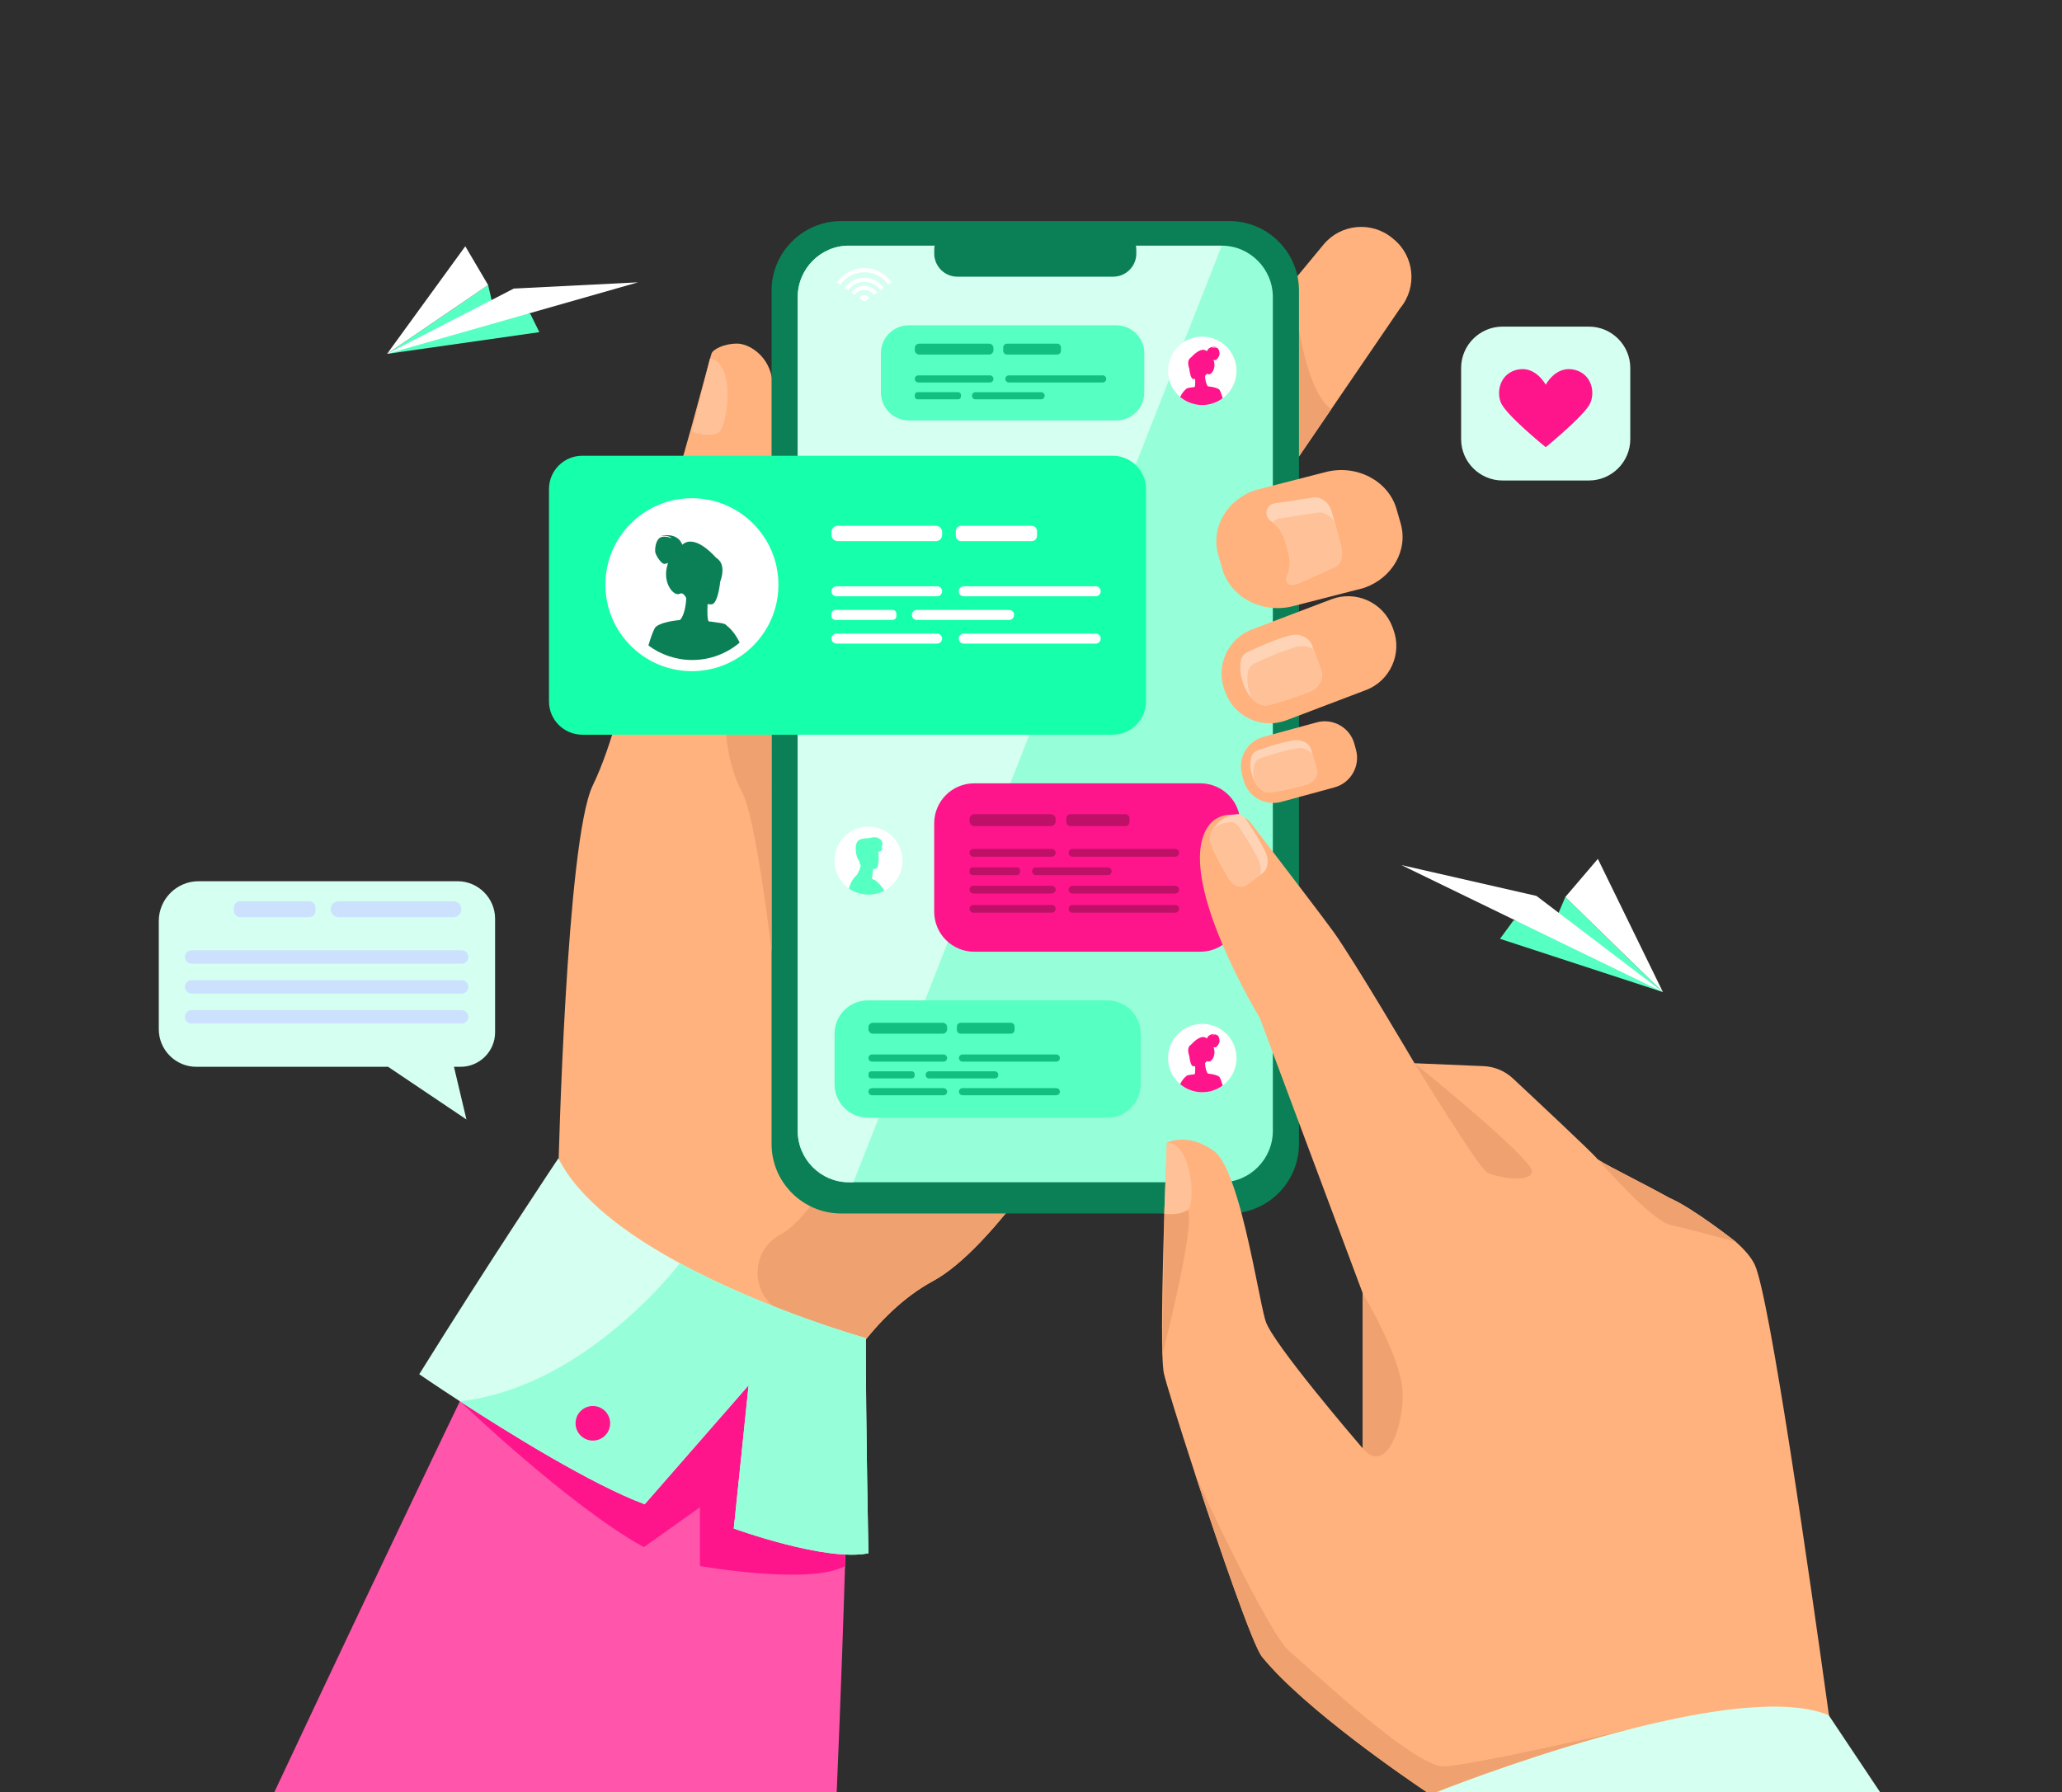 <svg width="398" height="346" viewBox="0 0 398 346" fill="none" xmlns="http://www.w3.org/2000/svg">
<rect x="0" y="0" width="398" height="346" fill="#808080" stroke="none"/>
<g clip-path="url(#clip0_626_602)">
<path d="M398 0H0V346H398V0Z" fill="#2E2E2E"/>
<path d="M232.659 171.6C232.659 171.6 216.09 204.737 199.261 227.611C192.564 236.714 185.826 244.191 180.076 247.31C174.447 250.362 169.681 255.102 165.738 260.356C155.524 273.959 150.813 290.989 150.813 290.989L107.777 225.898C107.777 225.898 109.246 162.272 114.413 151.628C121.944 136.118 125.581 104.781 128.474 98.541C130.62 93.913 136.749 70.006 137.338 68.249C137.594 67.491 139.632 66.33 142.281 66.333C144.406 66.333 148.016 68.387 148.925 72.608C153.528 93.941 147.987 108.011 148.051 108.637C149.674 125.032 144.794 137.201 148.217 140.424C148.345 140.543 148.58 140.486 148.916 140.274C154.848 136.466 191.672 82.796 196.205 81.637C200.995 80.414 232.659 171.6 232.659 171.6Z" fill="#FFB27D"/>
<path d="M163.76 278.106C163.76 278.106 163.173 307.032 161.496 345.988H52.943C77.755 293.088 99.327 248.563 99.327 248.563C99.327 248.563 161.136 250.452 163.76 278.106Z" fill="#FF55AB"/>
<path d="M270.285 59.455L256.957 78.987L243.881 98.155C243.083 99.117 242.16 99.451 241.162 99.356C238.025 99.058 234.142 94.532 231.115 92.027L230.809 91.775C226.818 88.474 226.254 82.511 229.556 78.525L249.544 54.369V54.367L255.473 47.203C258.774 43.214 264.737 42.65 268.726 45.95L269.032 46.203C273.023 49.502 273.585 55.465 270.285 59.455Z" fill="#FFB27D"/>
<path d="M256.958 78.987L243.881 98.155C243.083 99.117 242.161 99.451 241.162 99.356L249.544 54.369C249.562 54.621 250.986 74.805 256.958 78.987Z" fill="#EFA26F"/>
<path d="M199.261 227.609C192.564 236.712 185.826 244.189 180.076 247.309C174.447 250.36 169.681 255.101 165.738 260.355C161.202 258.24 156.031 255.761 150.979 253.305C144.825 250.315 144.588 241.579 150.617 238.342C150.676 238.311 150.733 238.278 150.79 238.247C156.438 235.015 162.226 223.608 162.226 223.608L199.261 227.609Z" fill="#EFA26F"/>
<path d="M137.038 69.238L133.552 83.312C133.552 83.312 136.601 84.559 138.558 83.59C140.515 82.621 142.112 69.996 137.038 69.238Z" fill="#FFC197"/>
<path d="M237.315 234.259H162.336C154.96 234.259 148.926 228.227 148.926 220.854V56.085C148.926 48.712 154.96 42.679 162.336 42.679H237.315C244.69 42.679 250.724 48.712 250.724 56.085V220.854C250.724 228.227 244.69 234.259 237.315 234.259Z" fill="#0B8056"/>
<path d="M245.68 57.353V218.303C245.68 223.763 241.243 228.23 235.824 228.23H163.827C158.408 228.23 153.972 223.763 153.972 218.303V57.353C153.972 51.893 158.408 47.426 163.827 47.426H235.824C241.243 47.426 245.68 51.893 245.68 57.353Z" fill="#96FFD9"/>
<path d="M235.824 47.426L164.718 228.23H163.827C158.408 228.23 153.972 223.763 153.972 218.303V57.353C153.972 51.893 158.408 47.426 163.827 47.426H235.824Z" fill="#D5FFF0"/>
<path d="M214.871 53.412H184.781C182.331 53.412 180.325 51.407 180.325 48.957V48.257C180.325 45.807 182.331 43.802 184.781 43.802H214.871C217.322 43.802 219.327 45.807 219.327 48.257V48.957C219.327 51.407 217.322 53.412 214.871 53.412Z" fill="#0B8056"/>
<path d="M263.651 133.215L261.662 133.969L248.298 139.047C247.985 139.166 247.668 139.267 247.352 139.346C242.927 140.497 238.219 138.137 236.559 133.772L236.364 133.258C234.585 128.581 236.959 123.297 241.638 121.519L254.097 116.785L255.002 116.441L256.99 115.687C261.669 113.908 266.952 116.282 268.73 120.962L268.925 121.475C270.704 126.155 268.332 131.437 263.651 133.215Z" fill="#FFB27D"/>
<path d="M252.797 133.521C250.567 134.366 246.53 135.866 244.37 136.175C243.759 136.263 242.633 135.931 241.583 134.781C240.953 134.092 240.349 133.11 239.902 131.75C239.693 131.11 239.518 130.473 239.445 129.816C239.362 129.046 239.385 128.278 239.518 127.515C239.641 126.828 240.11 126.203 240.793 125.873C240.795 125.871 240.8 125.871 240.804 125.868C243.1 124.771 246.194 123.435 248.909 122.69C250.785 122.173 252.683 123 253.277 124.641L253.557 125.408L254.992 129.335C255.585 130.97 254.62 132.835 252.797 133.521Z" fill="#FFD3B6"/>
<path d="M252.797 133.521C250.567 134.366 246.53 135.866 244.37 136.175C243.759 136.263 242.633 135.931 241.582 134.781C241.47 134.52 241.368 134.243 241.269 133.949C241.06 133.309 240.885 132.672 240.812 132.015C240.729 131.245 240.752 130.477 240.885 129.714C241.008 129.027 241.477 128.402 242.16 128.072C242.162 128.07 242.167 128.07 242.171 128.067C244.467 126.97 247.563 125.634 250.276 124.889C251.479 124.557 252.687 124.776 253.557 125.409L254.992 129.337C255.585 130.97 254.619 132.835 252.797 133.521Z" fill="#FFC197"/>
<path d="M257.587 151.999L247.281 154.804C244.149 155.657 240.89 153.792 240.037 150.66L239.72 149.494C238.867 146.363 240.733 143.106 243.865 142.253L254.171 139.448C257.303 138.595 260.562 140.46 261.415 143.592L261.733 144.758C262.583 147.887 260.718 151.147 257.587 151.999Z" fill="#FFB27D"/>
<path d="M252.013 151.494C250.12 151.999 246.698 152.892 244.905 152.989C244.252 153.025 242.946 152.473 242.093 150.759C241.884 150.344 241.705 149.863 241.565 149.306C241.441 148.801 241.345 148.299 241.335 147.792C241.323 147.194 241.399 146.605 241.565 146.029C241.714 145.508 242.147 145.06 242.73 144.853C242.735 144.851 242.737 144.851 242.74 144.848C244.704 144.154 247.341 143.325 249.624 142.927C251.2 142.651 252.695 143.408 253.064 144.708L253.33 145.635L254.125 148.422C254.491 149.711 253.56 151.083 252.013 151.494Z" fill="#FFD3B6"/>
<path d="M252.014 151.494C250.12 151.999 246.698 152.892 244.905 152.989C244.253 153.025 242.946 152.474 242.093 150.759C241.979 150.289 241.896 149.816 241.885 149.337C241.873 148.742 241.949 148.15 242.115 147.574C242.264 147.057 242.697 146.605 243.28 146.398C243.285 146.396 243.287 146.396 243.29 146.393C245.254 145.699 247.893 144.872 250.174 144.476C251.479 144.246 252.73 144.727 253.33 145.637L254.125 148.424C254.491 149.711 253.561 151.083 252.014 151.494Z" fill="#FFC197"/>
<path d="M88.761 270.51C88.761 270.51 109.974 290.822 124.273 298.664L135.1 290.986V302.312C135.1 302.312 156.393 306.077 163.109 302.312V271.427L103.302 241.453L88.761 270.51Z" fill="#FF158B"/>
<path d="M167.627 299.854C159.389 301.542 141.633 295.072 141.633 295.072L144.497 267.416L124.432 290.391C114.221 286.592 98.251 276.679 88.761 270.51C84.037 267.437 80.919 265.294 80.919 265.294C94.309 243.752 107.778 223.604 107.778 223.604C111.732 231.51 121.089 238.377 131.231 243.868C148.087 252.995 167.113 258.327 167.113 258.327C167.106 274.765 167.627 299.854 167.627 299.854Z" fill="#D5FFF0"/>
<path d="M263.325 113.469C263.253 113.495 263.178 113.521 263.102 113.545L249.591 117.014C243.65 118.54 237.507 115.327 235.938 109.872L235.135 107.078C233.628 101.842 236.867 96.366 242.387 94.591L246.848 93.446L255.898 91.123C261.839 89.597 267.982 92.809 269.552 98.264L270.354 101.058C271.841 106.222 268.709 111.618 263.325 113.469Z" fill="#FFB27D"/>
<path d="M257.134 109.698L250.57 112.656C250.56 112.658 250.548 112.661 250.529 112.666C250.266 112.737 249.999 112.791 249.735 112.831C249.624 112.848 249.511 112.86 249.402 112.872C249.356 112.877 249.309 112.877 249.264 112.874C248.541 112.85 248.046 112.083 248.357 111.398C248.977 110.047 249.146 108.485 248.729 106.949L248.573 106.378C248.573 106.372 248.572 106.366 248.568 106.36L248.06 104.497C247.656 103.013 246.8 101.769 245.68 100.871C245.545 100.76 245.407 100.658 245.265 100.561C243.967 99.664 244.298 97.629 245.817 97.205C245.831 97.2 245.845 97.198 245.858 97.193L253.062 96.103C254.843 95.621 256.558 96.989 257.044 98.771L257.622 100.894L258.854 105.419C259.337 107.199 258.915 109.215 257.134 109.698Z" fill="#FFD3B6"/>
<path d="M257.134 109.698L250.57 112.656C250.56 112.658 250.548 112.661 250.529 112.666C250.375 112.696 249.894 112.777 249.264 112.874C248.541 112.85 248.046 112.083 248.357 111.398C248.977 110.047 249.146 108.485 248.729 106.949L248.573 106.378C248.573 106.373 248.572 106.366 248.568 106.36L248.06 104.497C247.656 103.013 246.8 101.769 245.68 100.871C245.912 100.532 246.26 100.262 246.713 100.136C246.725 100.131 246.741 100.129 246.755 100.124L253.959 99.034C255.459 98.626 256.909 99.534 257.622 100.892L258.854 105.418C259.337 107.199 258.914 109.215 257.134 109.698Z" fill="#FFC197"/>
<path d="M148.925 183.729C148.925 183.729 145.978 158.006 143.257 152.991C140.537 147.974 138.237 137.928 142.42 130.464C146.604 122.998 148.049 108.637 148.049 108.637C149.672 125.032 144.792 137.201 148.215 140.424C148.343 140.543 148.578 140.486 148.914 140.274L148.925 183.729Z" fill="#EFA26F"/>
<path d="M112.395 141.832H214.761C218.315 141.832 221.195 138.952 221.195 135.4V94.413C221.195 90.86 218.313 87.981 214.761 87.981H112.395C108.841 87.981 105.961 90.861 105.961 94.413V135.4C105.961 138.952 108.843 141.832 112.395 141.832Z" fill="#16FFAB"/>
<path d="M215.479 81.159H175.412C172.44 81.159 170.031 78.75 170.031 75.779V68.183C170.031 65.211 172.441 62.802 175.412 62.802H215.479C218.452 62.802 220.861 65.212 220.861 68.183V75.779C220.861 78.75 218.452 81.159 215.479 81.159Z" fill="#56FFC2"/>
<path d="M213.721 215.766H167.529C163.969 215.766 161.083 212.88 161.083 209.321V199.559C161.083 196 163.969 193.115 167.529 193.115H213.721C217.28 193.115 220.167 196 220.167 199.559V209.321C220.167 212.88 217.282 215.766 213.721 215.766Z" fill="#56FFC2"/>
<path d="M231.676 183.729H188.036C183.77 183.729 180.315 180.273 180.315 176.01V158.939C180.315 154.674 183.772 151.219 188.036 151.219H231.676C235.941 151.219 239.397 154.676 239.397 158.939V176.01C239.397 180.273 235.939 183.729 231.676 183.729Z" fill="#FF158B"/>
<path d="M355.052 346H275.442C271.625 343.441 251.799 329.921 243.595 319.842C241.858 317.706 235.498 299.299 230.612 284.353C227.561 275.018 225.083 267.029 224.664 265.197C224.519 264.558 224.422 263.294 224.363 261.581V261.564C224.155 255.452 224.439 243.665 224.732 234.302L224.733 234.259L224.739 234.136C224.752 233.725 224.764 233.32 224.778 232.918V232.905C224.78 232.865 224.78 232.823 224.782 232.784C224.835 231.157 224.887 229.625 224.936 228.23C225.059 224.746 225.162 222.125 225.206 221.099L225.223 220.622C225.223 220.622 225.225 220.622 225.227 220.62C225.353 220.549 229.182 218.506 234.301 222.192C235.536 223.083 236.679 225.236 237.72 228.043C238.386 229.836 239.011 231.894 239.593 234.064C241.828 242.408 243.432 252.383 244.289 255.054C245.67 259.37 261.946 278.352 262.964 279.532C262.979 279.552 262.997 279.571 263.012 279.59V249.615L250.724 216.745L245.68 203.251L243.145 196.469C243.145 196.469 239.257 190.087 235.995 182.409C234.567 179.05 233.259 175.443 232.449 172.014C232.256 171.197 232.091 170.389 231.96 169.599C231.96 169.597 231.96 169.597 231.96 169.595C231.48 166.698 231.447 164.009 232.114 161.821C233.302 157.923 235.981 157.19 238.039 157.269C238.251 157.276 238.457 157.295 238.656 157.318C238.857 157.342 239.056 157.38 239.248 157.432C239.61 157.527 239.953 157.672 240.271 157.857C240.274 157.857 240.274 157.859 240.276 157.861C240.804 158.169 241.259 158.593 241.612 159.11C241.612 159.11 243.349 161.378 245.68 164.426C247.213 166.433 249.004 168.777 250.724 171.036C253.787 175.062 256.632 178.818 257.414 179.918C261.642 185.868 273.025 205.256 273.025 205.256L286.349 205.815C288.46 205.903 290.469 206.744 292.013 208.185C296.751 212.608 306.965 222.18 308.218 223.604C308.218 224.071 316.157 227.888 322.288 231.285C326.675 233.138 335.007 239.705 335.007 239.705C336.734 241.229 338.049 242.747 338.715 244.196C341.572 250.412 349.321 304.473 353.026 331.198C354.218 339.789 354.992 345.555 355.052 346Z" fill="#FFB27D"/>
<path d="M273.024 205.256C273.024 205.256 285.368 225.4 287.001 226.308C288.635 227.216 294.989 228.486 295.714 226.308C296.441 224.128 273.024 205.256 273.024 205.256Z" fill="#EFA26F"/>
<path d="M335.069 239.761C335.048 239.742 335.028 239.724 335.007 239.705C335.007 239.705 326.675 233.138 322.288 231.285C316.659 228.165 309.507 224.694 308.374 223.784C309.68 225.277 318.874 235.678 322.411 236.458C325.517 237.143 332.572 239.072 335.069 239.761Z" fill="#EFA26F"/>
<path d="M263.012 279.59V249.613C263.012 249.613 270.135 261.526 270.68 268.058C271.225 274.591 267.721 285.168 263.012 279.59Z" fill="#EFA26F"/>
<path d="M237.168 169.59C236.126 167.805 234.261 164.568 233.621 162.757C233.439 162.245 233.462 161.22 234.091 160.129C234.469 159.475 235.062 158.795 235.96 158.189C236.383 157.904 236.81 157.651 237.272 157.482C237.812 157.286 238.374 157.179 238.951 157.172C239.471 157.167 240.013 157.47 240.385 158.006C240.387 158.008 240.389 158.011 240.39 158.013C241.627 159.814 243.192 162.265 244.254 164.485C244.991 166.018 244.758 167.787 243.685 168.566L243.185 168.933L240.62 170.805C239.553 171.58 238.016 171.05 237.168 169.59Z" fill="#FFD3B6"/>
<path d="M237.168 169.59C236.126 167.805 234.261 164.568 233.621 162.757C233.439 162.245 233.462 161.22 234.091 160.129C234.259 159.99 234.439 159.857 234.633 159.724C235.055 159.439 235.483 159.186 235.945 159.016C236.485 158.821 237.047 158.715 237.623 158.707C238.144 158.702 238.686 159.004 239.058 159.541C239.06 159.542 239.061 159.546 239.063 159.548C240.3 161.348 241.865 163.8 242.927 166.019C243.399 167.002 243.474 168.08 243.183 168.931L240.619 170.803C239.553 171.58 238.016 171.05 237.168 169.59Z" fill="#FFC197"/>
<path d="M306.69 92.757H290.002C285.612 92.757 282.019 89.166 282.019 84.777V71.034C282.019 66.645 285.612 63.053 290.002 63.053H306.69C311.08 63.053 314.673 66.645 314.673 71.034V84.777C314.671 89.166 311.08 92.757 306.69 92.757Z" fill="#D5FFF0"/>
<path d="M289.668 77.663C290.575 80.052 298.35 86.329 298.35 86.329C298.35 86.329 300.883 84.27 303.231 82.054C304.987 80.414 306.63 78.686 307.017 77.663C307.938 75.288 306.96 71.89 303.562 71.316C300.179 70.74 298.35 74.281 298.35 74.281C298.35 74.281 296.52 70.74 293.124 71.316C292.534 71.416 292.014 71.603 291.568 71.862C289.452 73.042 288.919 75.705 289.668 77.663Z" fill="#FF158B"/>
<path d="M38.32 170.118H88.316C92.301 170.118 95.561 173.377 95.561 177.361V199.289C95.561 202.948 92.566 205.943 88.906 205.943H87.622L90.031 216.113L74.909 205.943H37.89C33.908 205.943 30.649 202.685 30.649 198.704V177.785C30.649 173.569 34.102 170.118 38.32 170.118Z" fill="#D5FFF0"/>
<path d="M36.979 186.034H89.109C89.818 186.034 90.4 185.452 90.4 184.743C90.4 184.034 89.818 183.453 89.109 183.453H36.979C36.27 183.453 35.688 184.034 35.688 184.743C35.688 185.452 36.268 186.034 36.979 186.034Z" fill="#CBE1FD"/>
<path d="M36.979 191.81H89.109C89.818 191.81 90.4 191.229 90.4 190.52C90.4 189.81 89.818 189.229 89.109 189.229H36.979C36.27 189.229 35.688 189.81 35.688 190.52C35.688 191.231 36.268 191.81 36.979 191.81Z" fill="#CBE1FD"/>
<path d="M36.979 197.589H89.109C89.818 197.589 90.4 197.007 90.4 196.298C90.4 195.589 89.818 195.007 89.109 195.007H36.979C36.27 195.007 35.688 195.589 35.688 196.298C35.688 197.007 36.268 197.589 36.979 197.589Z" fill="#CBE1FD"/>
<path d="M65.379 177.06H87.51C88.354 177.06 89.046 176.368 89.046 175.524C89.046 174.68 88.354 173.988 87.51 173.988H65.379C64.535 173.988 63.843 174.68 63.843 175.524C63.843 176.37 64.535 177.06 65.379 177.06Z" fill="#CBE1FD"/>
<path d="M46.36 177.06H59.676C60.344 177.06 60.891 176.514 60.891 175.846V175.202C60.891 174.534 60.344 173.988 59.676 173.988H46.36C45.692 173.988 45.145 174.534 45.145 175.202V175.846C45.145 176.515 45.692 177.06 46.36 177.06Z" fill="#CBE1FD"/>
<path d="M289.526 181.238L320.971 191.516L302.136 173.163L300.223 177.647L292.128 177.687L289.526 181.238Z" fill="#56FFC2"/>
<path d="M320.971 191.516L296.567 172.957L270.493 167.002L320.971 191.516Z" fill="white"/>
<path d="M302.135 173.163L320.971 191.516L308.415 165.803L302.135 173.163Z" fill="white"/>
<path d="M104.103 64.122L74.711 68.314L94.215 55.024L95.208 59.285L102.355 60.579L104.103 64.122Z" fill="#56FFC2"/>
<path d="M74.711 68.314L99.169 55.708L123.141 54.502L74.711 68.314Z" fill="white"/>
<path d="M94.215 55.024L74.711 68.314L89.809 47.542L94.215 55.024Z" fill="white"/>
<path d="M150.248 112.874C150.248 116.708 148.958 120.238 146.782 123.057C146.061 123.993 145.242 124.849 144.342 125.61C141.432 128.079 137.666 129.565 133.551 129.565C129.812 129.565 126.362 128.338 123.579 126.261C122.352 125.347 121.255 124.268 120.321 123.055C118.145 120.237 116.854 116.706 116.854 112.872C116.854 103.653 124.33 96.179 133.551 96.179C142.773 96.179 150.248 103.655 150.248 112.874Z" fill="white"/>
<path d="M140.26 120.764C140.215 120.714 140.172 120.667 140.131 120.624C139.938 120.477 139.746 120.385 138.975 120.252C138.582 120.187 138.037 120.109 137.263 120.008C137.263 120.008 137.097 119.989 137.009 119.982C136.95 119.977 136.888 119.972 136.815 119.965C136.594 119.849 136.536 118.931 136.538 117.962C136.538 117.889 136.54 117.816 136.54 117.744C136.543 117.377 136.555 117.015 136.569 116.69C136.569 116.669 136.571 116.65 136.571 116.63C137.049 116.669 137.365 116.666 137.365 116.666C138.255 116.595 138.81 114.211 139.009 112.284C139.009 112.284 139.449 111.227 139.449 110.083C139.449 109.44 139.31 108.77 138.878 108.244C138.653 107.974 138.445 107.796 138.253 107.684C138.198 107.628 138.141 107.578 138.085 107.53C137.258 106.611 133.894 103.169 131.686 105.16C131.629 104.961 130.911 102.726 127.429 103.457C127.645 103.435 129.189 103.29 129.635 103.914C129.575 103.888 128.227 103.29 127.377 103.812C126.984 104.051 126.74 104.547 126.602 105.07C126.6 105.073 126.6 105.077 126.599 105.08C126.599 105.084 126.597 105.085 126.597 105.089V105.091C126.595 105.096 126.593 105.101 126.593 105.106C126.578 105.177 126.561 105.248 126.545 105.319C126.543 105.329 126.54 105.34 126.538 105.352C126.538 105.355 126.536 105.357 126.536 105.36C126.536 105.362 126.536 105.362 126.536 105.364C126.432 105.904 126.432 106.428 126.495 106.682C126.625 107.227 127.585 108.85 128.222 108.85C128.464 108.85 128.72 108.77 128.949 108.672C128.85 108.959 128.762 109.274 128.689 109.616C128.012 112.798 130.127 115.215 131.222 114.616C131.925 114.234 132.456 115.462 132.456 115.462L132.46 115.457C132.356 117.784 131.717 119.303 131.243 119.681C131.073 119.7 130.707 119.745 130.248 119.818V119.816C130.248 119.816 128.634 119.993 127.405 120.527C127.395 120.531 127.386 120.534 127.376 120.539C127.095 120.655 126.856 120.785 126.678 120.927C126.676 120.93 126.675 120.932 126.673 120.932V120.934C126.58 121.007 126.503 121.084 126.448 121.167C126.419 121.202 126.394 121.237 126.375 121.273C125.965 122.055 125.552 123.23 125.155 124.607C127.516 126.368 130.442 127.409 133.614 127.409C137.104 127.409 140.298 126.148 142.766 124.055C141.859 122.166 140.824 121.192 140.26 120.764Z" fill="#0B8056"/>
<path d="M180.65 104.464H161.683C161.026 104.464 160.487 103.926 160.487 103.269V102.698C160.487 102.041 161.026 101.503 161.683 101.503H180.65C181.308 101.503 181.846 102.041 181.846 102.698V103.269C181.844 103.926 181.308 104.464 180.65 104.464Z" fill="white"/>
<path d="M180.879 115.109H161.451C160.92 115.109 160.486 114.675 160.486 114.144C160.486 113.613 160.92 113.178 161.451 113.178H180.879C181.41 113.178 181.844 113.613 181.844 114.144C181.844 114.673 181.41 115.109 180.879 115.109Z" fill="white"/>
<path d="M172.279 119.676H161.224C160.818 119.676 160.486 119.344 160.486 118.937V118.486C160.486 118.079 160.818 117.747 161.224 117.747H172.279C172.685 117.747 173.017 118.079 173.017 118.486V118.937C173.019 119.344 172.685 119.676 172.279 119.676Z" fill="white"/>
<path d="M194.805 119.676H176.945C176.435 119.676 176.018 119.259 176.018 118.749V118.673C176.018 118.162 176.435 117.745 176.945 117.745H194.805C195.316 117.745 195.733 118.162 195.733 118.673V118.749C195.733 119.259 195.316 119.676 194.805 119.676Z" fill="white"/>
<path d="M211.494 115.109H186.02C185.489 115.109 185.054 114.675 185.054 114.144C185.054 113.613 185.489 113.178 186.02 113.178H211.494C212.025 113.178 212.459 113.613 212.459 114.144C212.459 114.673 212.023 115.109 211.494 115.109Z" fill="white"/>
<path d="M180.879 124.245H161.451C160.92 124.245 160.486 123.811 160.486 123.28C160.486 122.749 160.92 122.314 161.451 122.314H180.879C181.41 122.314 181.844 122.749 181.844 123.28C181.844 123.811 181.41 124.245 180.879 124.245Z" fill="white"/>
<path d="M211.494 124.245H186.02C185.489 124.245 185.054 123.811 185.054 123.28C185.054 122.749 185.489 122.314 186.02 122.314H211.494C212.025 122.314 212.459 122.749 212.459 123.28C212.459 123.811 212.023 124.245 211.494 124.245Z" fill="white"/>
<path d="M199.137 104.464H185.515C184.951 104.464 184.49 104.004 184.49 103.44V102.527C184.49 101.964 184.951 101.503 185.515 101.503H199.137C199.699 101.503 200.161 101.963 200.161 102.527V103.44C200.161 104.004 199.701 104.464 199.137 104.464Z" fill="white"/>
<path d="M181.962 199.55H168.477C168.01 199.55 167.627 199.168 167.627 198.701V198.296C167.627 197.829 168.01 197.447 168.477 197.447H181.962C182.43 197.447 182.812 197.829 182.812 198.296V198.701C182.812 199.168 182.43 199.55 181.962 199.55Z" fill="#11BF80"/>
<path d="M182.125 204.939H168.312C167.935 204.939 167.625 204.63 167.625 204.252C167.625 203.875 167.935 203.566 168.312 203.566H182.125C182.502 203.566 182.812 203.873 182.812 204.252C182.812 204.631 182.502 204.939 182.125 204.939Z" fill="#11BF80"/>
<path d="M176.011 208.188H168.153C167.864 208.188 167.627 207.951 167.627 207.662V207.34C167.627 207.051 167.864 206.814 168.153 206.814H176.011C176.3 206.814 176.537 207.051 176.537 207.34V207.662C176.537 207.951 176.3 208.188 176.011 208.188Z" fill="#11BF80"/>
<path d="M192.026 208.188H179.328C178.965 208.188 178.669 207.892 178.669 207.529V207.475C178.669 207.112 178.967 206.816 179.328 206.816H192.026C192.39 206.816 192.686 207.112 192.686 207.475V207.529C192.686 207.89 192.39 208.188 192.026 208.188Z" fill="#11BF80"/>
<path d="M203.89 204.939H185.78C185.402 204.939 185.093 204.63 185.093 204.252C185.093 203.875 185.402 203.566 185.78 203.566H203.89C204.267 203.566 204.577 203.873 204.577 204.252C204.577 204.631 204.267 204.939 203.89 204.939Z" fill="#11BF80"/>
<path d="M182.125 211.435H168.312C167.935 211.435 167.625 211.126 167.625 210.749C167.625 210.371 167.935 210.062 168.312 210.062H182.125C182.502 210.062 182.812 210.371 182.812 210.749C182.812 211.127 182.502 211.435 182.125 211.435Z" fill="#11BF80"/>
<path d="M203.89 211.435H185.78C185.402 211.435 185.093 211.126 185.093 210.749C185.093 210.371 185.402 210.062 185.78 210.062H203.89C204.267 210.062 204.577 210.371 204.577 210.749C204.577 211.127 204.267 211.435 203.89 211.435Z" fill="#11BF80"/>
<path d="M195.107 199.55H185.421C185.022 199.55 184.693 199.223 184.693 198.822V198.173C184.693 197.774 185.02 197.445 185.421 197.445H195.107C195.506 197.445 195.835 197.772 195.835 198.173V198.822C195.835 199.223 195.506 199.55 195.107 199.55Z" fill="#11BF80"/>
<path d="M190.907 68.448H177.421C176.954 68.448 176.572 68.065 176.572 67.598V67.193C176.572 66.726 176.954 66.344 177.421 66.344H190.907C191.374 66.344 191.756 66.726 191.756 67.193V67.598C191.758 68.064 191.376 68.448 190.907 68.448Z" fill="#11BF80"/>
<path d="M191.071 73.836H177.259C176.882 73.836 176.572 73.527 176.572 73.15C176.572 72.772 176.882 72.463 177.259 72.463H191.071C191.448 72.463 191.758 72.772 191.758 73.15C191.758 73.527 191.448 73.836 191.071 73.836Z" fill="#11BF80"/>
<path d="M184.956 77.084H177.098C176.809 77.084 176.572 76.847 176.572 76.558V76.236C176.572 75.947 176.809 75.71 177.098 75.71H184.956C185.245 75.71 185.482 75.947 185.482 76.236V76.558C185.482 76.848 185.245 77.084 184.956 77.084Z" fill="#11BF80"/>
<path d="M200.973 77.084H188.275C187.911 77.084 187.615 76.788 187.615 76.424V76.371C187.615 76.008 187.911 75.712 188.275 75.712H200.973C201.336 75.712 201.632 76.008 201.632 76.371V76.424C201.632 76.788 201.334 77.084 200.973 77.084Z" fill="#11BF80"/>
<path d="M212.837 73.836H194.726C194.349 73.836 194.039 73.527 194.039 73.15C194.039 72.772 194.349 72.463 194.726 72.463H212.837C213.214 72.463 213.523 72.772 213.523 73.15C213.522 73.527 213.214 73.836 212.837 73.836Z" fill="#11BF80"/>
<path d="M204.051 68.447H194.366C193.966 68.447 193.637 68.121 193.637 67.719V67.07C193.637 66.671 193.964 66.342 194.366 66.342H204.051C204.451 66.342 204.78 66.669 204.78 67.07V67.719C204.78 68.119 204.453 68.447 204.051 68.447Z" fill="#11BF80"/>
<path d="M202.828 159.482H188.065C187.553 159.482 187.134 159.063 187.134 158.551V158.108C187.134 157.596 187.553 157.177 188.065 157.177H202.828C203.34 157.177 203.759 157.596 203.759 158.108V158.551C203.757 159.063 203.338 159.482 202.828 159.482Z" fill="#BF1068"/>
<path d="M203.006 165.383H187.884C187.47 165.383 187.133 165.045 187.133 164.632C187.133 164.219 187.47 163.881 187.884 163.881H203.006C203.42 163.881 203.757 164.219 203.757 164.632C203.757 165.044 203.42 165.383 203.006 165.383Z" fill="#BF1068"/>
<path d="M196.311 168.938H187.707C187.39 168.938 187.131 168.678 187.131 168.362V168.011C187.131 167.694 187.39 167.435 187.707 167.435H196.311C196.628 167.435 196.887 167.694 196.887 168.011V168.362C196.887 168.678 196.628 168.938 196.311 168.938Z" fill="#BF1068"/>
<path d="M213.845 168.938H199.943C199.547 168.938 199.221 168.613 199.221 168.217V168.158C199.221 167.762 199.547 167.436 199.943 167.436H213.845C214.242 167.436 214.567 167.762 214.567 168.158V168.217C214.567 168.613 214.243 168.938 213.845 168.938Z" fill="#BF1068"/>
<path d="M226.834 165.383H207.007C206.593 165.383 206.256 165.045 206.256 164.632C206.256 164.219 206.593 163.881 207.007 163.881H226.834C227.248 163.881 227.585 164.219 227.585 164.632C227.585 165.044 227.248 165.383 226.834 165.383Z" fill="#BF1068"/>
<path d="M203.006 172.493H187.884C187.47 172.493 187.133 172.156 187.133 171.742C187.133 171.329 187.47 170.991 187.884 170.991H203.006C203.419 170.991 203.757 171.329 203.757 171.742C203.757 172.156 203.419 172.493 203.006 172.493Z" fill="#BF1068"/>
<path d="M226.834 172.493H207.007C206.593 172.493 206.256 172.156 206.256 171.742C206.256 171.329 206.593 170.991 207.007 170.991H226.834C227.248 170.991 227.585 171.329 227.585 171.742C227.585 172.156 227.248 172.493 226.834 172.493Z" fill="#BF1068"/>
<path d="M203.006 176.195H187.884C187.47 176.195 187.133 175.858 187.133 175.444C187.133 175.031 187.47 174.694 187.884 174.694H203.006C203.419 174.694 203.757 175.031 203.757 175.444C203.757 175.858 203.419 176.195 203.006 176.195Z" fill="#BF1068"/>
<path d="M226.834 176.195H207.007C206.593 176.195 206.256 175.858 206.256 175.444C206.256 175.031 206.593 174.694 207.007 174.694H226.834C227.248 174.694 227.585 175.031 227.585 175.444C227.585 175.858 227.248 176.195 226.834 176.195Z" fill="#BF1068"/>
<path d="M217.216 159.482H206.614C206.176 159.482 205.816 159.124 205.816 158.684V157.973C205.816 157.535 206.174 157.176 206.614 157.176H217.218C217.656 157.176 218.016 157.534 218.016 157.973V158.684C218.014 159.124 217.656 159.482 217.216 159.482Z" fill="#BF1068"/>
<path d="M167.856 57.495L166.829 58.23L165.798 57.502C166.027 57.18 166.404 56.967 166.829 56.967C167.252 56.969 167.627 57.176 167.856 57.495Z" fill="white"/>
<path d="M166.83 55.175C165.798 55.175 164.886 55.689 164.334 56.472L164.985 56.929C165.395 56.349 166.07 55.972 166.83 55.972C167.584 55.972 168.255 56.344 168.664 56.915L169.313 56.45C168.757 55.677 167.85 55.175 166.83 55.175Z" fill="white"/>
<path d="M166.83 51.765C164.647 51.765 162.718 52.85 161.548 54.509L162.201 54.965C163.225 53.514 164.919 52.562 166.83 52.562C168.724 52.562 170.408 53.498 171.436 54.931L172.081 54.465C170.91 52.831 168.994 51.765 166.83 51.765Z" fill="white"/>
<path d="M166.83 53.632C165.277 53.632 163.902 54.4 163.064 55.576L163.715 56.033C164.409 55.064 165.546 54.429 166.83 54.429C168.103 54.429 169.233 55.054 169.929 56.009L170.574 55.547C169.735 54.386 168.37 53.632 166.83 53.632Z" fill="white"/>
<path d="M161.069 166.146C161.069 167.653 161.576 169.038 162.431 170.144C162.714 170.512 163.036 170.848 163.389 171.147C163.741 171.446 164.123 171.706 164.531 171.926C165.454 172.42 166.506 172.702 167.627 172.702C169.027 172.702 170.321 172.263 171.386 171.519C171.439 171.483 171.493 171.443 171.545 171.405C172.026 171.045 172.457 170.623 172.824 170.145C173.679 169.038 174.186 167.653 174.186 166.147C174.186 162.527 171.249 159.592 167.627 159.592C164.005 159.591 161.069 162.527 161.069 166.146Z" fill="white"/>
<path d="M169.403 170.351L168.799 169.817C168.748 169.827 168.698 169.836 168.648 169.844C168.539 169.768 168.42 169.694 168.295 169.625C168.335 169.381 168.368 169.154 168.395 168.953C168.487 168.251 168.497 167.827 168.497 167.762C168.818 167.746 169.034 167.711 169.034 167.711C169.64 167.571 169.669 165.504 169.529 164.426C169.643 164.428 169.754 164.412 169.866 164.362C170.325 164.16 170.351 163.466 170.351 163.466C170.351 163.466 170.218 163.713 170.022 163.793C170.022 163.793 170.789 162.743 169.899 162.025C169.013 161.305 168.108 161.776 167.592 161.807C166.461 161.876 165.729 161.944 165.36 162.687C164.995 163.421 165.139 165.438 165.838 166.18C165.85 166.249 165.862 166.317 165.871 166.386C165.912 166.653 166.009 166.871 166.148 167.045C165.99 167.914 165.632 168.563 165.31 168.993C165.092 169.163 164.893 169.381 164.708 169.642C164.703 169.645 164.696 169.651 164.696 169.651C164.696 169.651 164.697 169.651 164.701 169.652C164.36 170.137 164.08 170.768 163.855 171.509C163.853 171.512 163.853 171.516 163.851 171.519C164.222 171.78 164.623 172 165.047 172.176C165.075 172.189 165.102 172.199 165.13 172.211C165.137 172.213 165.142 172.216 165.149 172.218C165.194 172.237 165.241 172.254 165.286 172.272C165.397 172.315 165.507 172.355 165.62 172.391C165.737 172.429 165.857 172.464 165.976 172.495C166.032 172.509 166.087 172.522 166.142 172.535C166.191 172.547 166.239 172.557 166.289 172.566C166.296 172.567 166.303 172.569 166.31 172.571C166.343 172.578 166.376 172.583 166.409 172.59C166.485 172.604 166.563 172.618 166.641 172.63C166.658 172.631 166.677 172.635 166.694 172.637C166.738 172.644 166.779 172.649 166.822 172.654C166.883 172.661 166.944 172.668 167.004 172.675C167.072 172.682 167.141 172.687 167.21 172.69C167.274 172.695 167.34 172.699 167.406 172.701C167.473 172.702 167.542 172.704 167.612 172.704C167.686 172.704 167.759 172.702 167.833 172.701C167.84 172.701 167.845 172.701 167.852 172.699C167.869 172.699 167.888 172.699 167.906 172.697C167.942 172.697 167.978 172.695 168.015 172.692C168.02 172.69 168.023 172.69 168.029 172.69C168.098 172.687 168.165 172.682 168.234 172.675C169.12 172.592 169.956 172.329 170.706 171.927C170.325 171.275 169.851 170.767 169.403 170.351Z" fill="#56FFC2"/>
<path d="M225.455 204.254C225.455 205.77 225.965 207.166 226.825 208.282C227.111 208.652 227.434 208.991 227.789 209.292C228.94 210.268 230.43 210.856 232.056 210.856C233.534 210.856 234.9 210.371 236 209.55C236.486 209.188 236.919 208.761 237.289 208.282C238.149 207.167 238.66 205.771 238.66 204.254C238.66 200.609 235.704 197.654 232.058 197.654C228.412 197.654 225.455 200.607 225.455 204.254Z" fill="white"/>
<path d="M235.433 207.994C235.424 207.977 235.413 207.96 235.4 207.944C235.374 207.906 235.337 207.87 235.294 207.835L235.292 207.833C235.209 207.766 235.097 207.705 234.967 207.652C234.962 207.65 234.958 207.648 234.953 207.647C234.38 207.396 233.628 207.314 233.628 207.314C233.413 207.282 233.244 207.261 233.164 207.252C232.942 207.074 232.645 206.366 232.596 205.282L232.598 205.285C232.598 205.285 232.846 204.711 233.173 204.891C233.683 205.169 234.669 204.041 234.354 202.559C234.32 202.4 234.278 202.252 234.233 202.119C234.341 202.164 234.46 202.202 234.572 202.202C234.868 202.202 235.317 201.445 235.377 201.19C235.439 200.936 235.372 200.1 234.965 199.853C234.569 199.609 233.941 199.889 233.913 199.9C234.116 199.616 234.808 199.673 234.934 199.687C233.318 199.351 232.984 200.388 232.956 200.481C231.928 199.552 230.359 201.157 229.973 201.586C229.947 201.609 229.921 201.633 229.895 201.659C229.807 201.709 229.708 201.794 229.604 201.919C229.402 202.164 229.338 202.477 229.338 202.777C229.338 203.31 229.542 203.803 229.542 203.803C229.636 204.7 229.895 205.813 230.31 205.846C230.31 205.846 230.457 205.847 230.679 205.828C230.679 205.839 230.681 205.847 230.681 205.858C230.688 206.008 230.693 206.178 230.695 206.347V206.449C230.696 206.901 230.669 207.33 230.567 207.384C230.532 207.387 230.502 207.389 230.477 207.392C230.435 207.394 230.357 207.404 230.357 207.404C229.997 207.451 229.741 207.487 229.559 207.519C229.199 207.579 229.109 207.622 229.021 207.692C229 207.711 228.98 207.733 228.959 207.757C228.696 207.956 228.213 208.41 227.791 209.29C228.942 210.266 230.432 210.854 232.058 210.854C233.538 210.854 234.901 210.37 236.002 209.548C235.817 208.906 235.625 208.358 235.433 207.994Z" fill="#FF158B"/>
<path d="M225.455 71.586C225.455 73.101 225.965 74.497 226.825 75.611C227.111 75.982 227.434 76.321 227.789 76.622C228.94 77.597 230.43 78.186 232.056 78.186C233.534 78.186 234.9 77.7 236 76.879C236.486 76.518 236.919 76.091 237.289 75.611C238.149 74.497 238.66 73.101 238.66 71.586C238.66 67.941 235.704 64.986 232.058 64.986C228.412 64.986 225.455 67.941 225.455 71.586Z" fill="white"/>
<path d="M235.433 75.326C235.424 75.309 235.413 75.293 235.4 75.276C235.374 75.238 235.337 75.201 235.294 75.167L235.292 75.165C235.209 75.099 235.097 75.039 234.967 74.983C234.962 74.982 234.958 74.98 234.953 74.978C234.38 74.729 233.628 74.646 233.628 74.646V74.648C233.413 74.613 233.244 74.592 233.164 74.584C233.11 74.54 233.053 74.47 232.996 74.368V74.366C232.813 74.044 232.633 73.439 232.596 72.613L232.598 72.617C232.598 72.617 232.846 72.044 233.173 72.222C233.683 72.501 234.669 71.375 234.354 69.892C234.32 69.731 234.278 69.584 234.233 69.451C234.341 69.496 234.46 69.534 234.572 69.534C234.868 69.534 235.317 68.776 235.377 68.524C235.439 68.267 235.372 67.432 234.965 67.184C234.569 66.942 233.941 67.221 233.913 67.233C234.116 66.949 234.81 67.006 234.934 67.019C233.318 66.683 232.984 67.721 232.956 67.812C231.928 66.885 230.359 68.491 229.973 68.918C229.947 68.941 229.921 68.965 229.895 68.991C229.807 69.043 229.708 69.126 229.604 69.252C229.402 69.496 229.338 69.809 229.338 70.108C229.338 70.643 229.542 71.134 229.542 71.134C229.636 72.034 229.895 73.144 230.31 73.177C230.31 73.177 230.457 73.179 230.679 73.162C230.679 73.17 230.681 73.179 230.681 73.189C230.688 73.34 230.693 73.509 230.695 73.681V73.783C230.696 74.234 230.669 74.662 230.567 74.717C230.532 74.719 230.502 74.722 230.477 74.724C230.435 74.727 230.357 74.736 230.357 74.736C229.997 74.783 229.741 74.819 229.559 74.85C229.199 74.912 229.109 74.954 229.021 75.023C229 75.044 228.98 75.066 228.959 75.089C228.696 75.288 228.213 75.743 227.791 76.623C227.853 76.677 227.917 76.729 227.983 76.779C227.993 76.788 228.005 76.796 228.016 76.805C228.064 76.843 228.113 76.879 228.163 76.914C228.198 76.942 228.232 76.968 228.268 76.992C228.305 77.018 228.341 77.042 228.378 77.065C228.429 77.103 228.483 77.137 228.538 77.17C228.575 77.194 228.611 77.217 228.649 77.239C228.694 77.267 228.741 77.295 228.788 77.321C228.84 77.35 228.891 77.379 228.943 77.407C228.949 77.409 228.952 77.412 228.957 77.414C228.959 77.416 228.962 77.418 228.966 77.419H228.968C228.975 77.423 228.983 77.428 228.99 77.431C229.032 77.454 229.073 77.475 229.115 77.495C229.118 77.495 229.12 77.497 229.123 77.499C229.135 77.506 229.149 77.513 229.161 77.518C229.184 77.53 229.208 77.542 229.232 77.552C229.255 77.563 229.277 77.573 229.302 77.585C229.353 77.609 229.409 77.634 229.463 77.656C229.516 77.679 229.572 77.701 229.625 77.722C229.651 77.732 229.675 77.743 229.7 77.751C229.724 77.76 229.748 77.77 229.774 77.779C229.824 77.798 229.876 77.815 229.926 77.833C229.98 77.852 230.032 77.867 230.085 77.885C230.13 77.898 230.175 77.912 230.22 77.926C230.226 77.928 230.229 77.928 230.234 77.93C230.262 77.938 230.291 77.947 230.321 77.954C230.478 77.997 230.639 78.035 230.802 78.066C230.873 78.08 230.944 78.094 231.015 78.104C231.034 78.108 231.051 78.111 231.07 78.113C231.074 78.113 231.079 78.115 231.082 78.115C231.084 78.115 231.087 78.115 231.089 78.116C231.136 78.123 231.179 78.129 231.228 78.134C231.238 78.135 231.247 78.137 231.257 78.137C231.264 78.139 231.271 78.139 231.278 78.141C231.321 78.148 231.364 78.151 231.406 78.154C231.413 78.154 231.421 78.156 231.428 78.156C231.44 78.158 231.454 78.16 231.468 78.161C231.546 78.168 231.622 78.174 231.7 78.177H231.712C231.736 78.179 231.759 78.18 231.785 78.18C231.8 78.18 231.814 78.182 231.83 78.182C231.906 78.186 231.982 78.187 232.058 78.187C233.538 78.187 234.901 77.701 236.002 76.879C235.817 76.238 235.625 75.691 235.433 75.326Z" fill="#FF158B"/>
<path d="M315.055 333.691L291.274 346H275.442C271.625 343.441 251.799 329.921 243.595 319.842C241.858 317.706 235.498 299.299 230.612 284.353V284.346C231.26 286.331 244.898 315.369 248.781 318.669C252.664 321.969 273.052 341.187 278.683 340.992C284.137 340.805 313.174 334.123 314.974 333.71C315.001 333.705 315.027 333.698 315.055 333.691Z" fill="#EFA26F"/>
<path d="M362.905 346H277.169C281.469 344.313 297.92 338.03 314.974 333.71C315.001 333.705 315.027 333.698 315.055 333.691C329.702 329.987 344.779 327.742 352.967 331.11L353.026 331.198L362.905 346Z" fill="#D5FFF0"/>
<path d="M224.78 232.784C224.782 232.784 224.783 232.784 224.785 232.782C226.23 232.252 228.258 231.903 229.244 233.55C230.781 236.114 225.074 258.735 224.361 261.581L224.78 232.784Z" fill="#EFA26F"/>
<path d="M225.223 220.62L224.733 234.302C224.733 234.302 227.611 234.771 229.248 233.55C230.885 232.329 230.016 220.459 225.223 220.62Z" fill="#FFC197"/>
<path d="M167.627 299.854C159.389 301.542 141.633 295.072 141.633 295.072L144.496 267.416L124.432 290.391C114.221 286.592 98.251 276.679 88.761 270.51C113.077 267.859 131.231 243.869 131.231 243.869C148.087 252.997 167.113 258.329 167.113 258.329C167.106 274.765 167.627 299.854 167.627 299.854Z" fill="#96FFD9"/>
<path d="M111.092 274.734C111.109 272.89 112.618 271.409 114.463 271.427C116.308 271.444 117.789 272.952 117.772 274.797C117.754 276.641 116.245 278.122 114.401 278.104C112.556 278.087 111.075 276.579 111.092 274.734Z" fill="#FF158B"/>
</g>
<defs>
<clipPath id="clip0_626_602">
<rect width="398" height="346" fill="white"/>
</clipPath>
</defs>
</svg>
